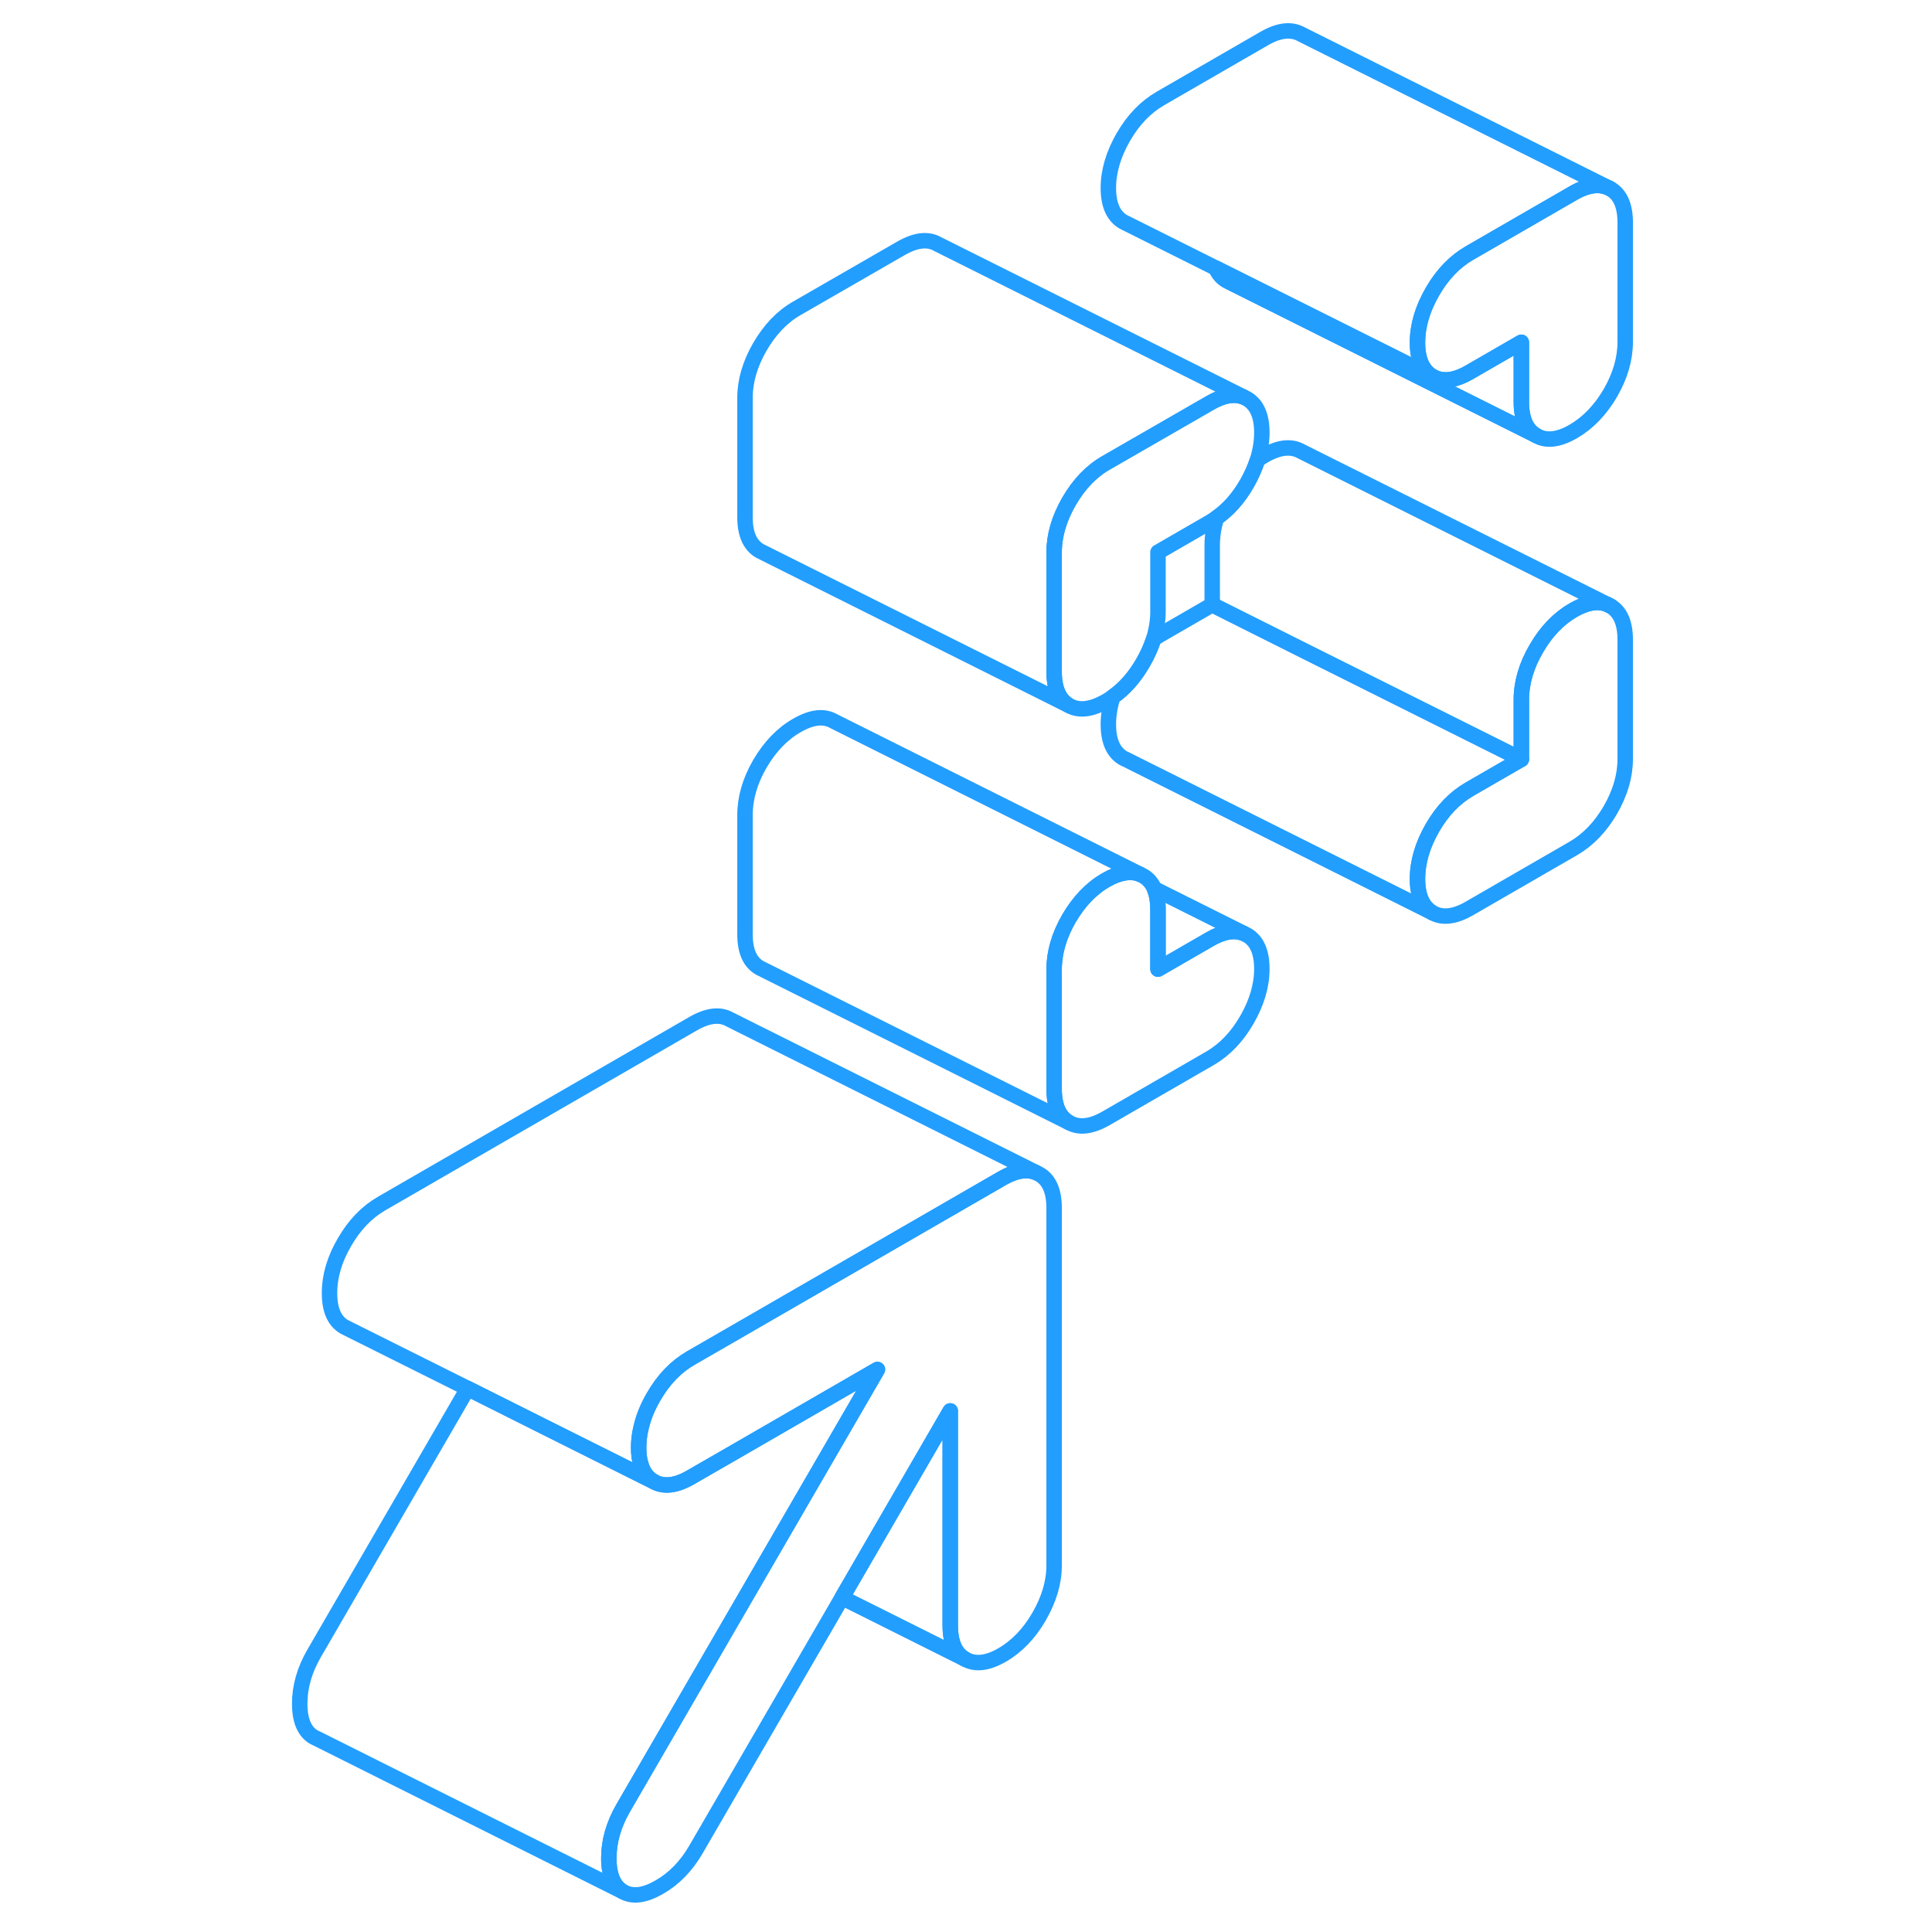 <svg width="48" height="48" viewBox="0 0 91 125" fill="none" xmlns="http://www.w3.org/2000/svg" stroke-width="1px" stroke-linecap="round" stroke-linejoin="round"><path d="M87.191 39.205L86.991 39.105C86.381 38.855 85.641 38.985 84.791 39.475C83.841 40.025 83.041 40.855 82.401 41.965C81.751 43.075 81.431 44.185 81.431 45.275V49.125L78.071 51.065C77.121 51.615 76.321 52.445 75.681 53.555C75.041 54.665 74.711 55.775 74.711 56.865C74.711 57.955 75.041 58.685 75.681 59.055C76.321 59.415 77.121 59.325 78.071 58.775L84.791 54.895C85.741 54.345 86.541 53.515 87.191 52.405C87.831 51.295 88.151 50.195 88.151 49.105V41.395C88.151 40.305 87.831 39.575 87.191 39.205Z" stroke="#229EFF" stroke-linejoin="round"/><path d="M51.201 78.155V101.285C51.201 102.375 50.871 103.475 50.231 104.585C49.591 105.695 48.791 106.525 47.841 107.075C46.891 107.625 46.091 107.715 45.441 107.345C44.801 106.985 44.481 106.255 44.481 105.165V91.285L37.481 103.365L28.02 119.675C27.401 120.735 26.621 121.545 25.661 122.095C24.711 122.645 23.93 122.745 23.311 122.395C22.701 122.045 22.391 121.315 22.391 120.225C22.391 119.135 22.701 118.055 23.311 116.995L32.621 100.935L39.77 88.605L30.581 93.915L27.681 95.585C26.731 96.135 25.93 96.225 25.291 95.855C24.901 95.635 24.631 95.275 24.481 94.795C24.371 94.475 24.321 94.095 24.321 93.665C24.321 93.235 24.371 92.795 24.481 92.355C24.631 91.695 24.901 91.035 25.291 90.365C25.93 89.255 26.731 88.425 27.681 87.875L31.201 85.845L47.841 76.235C48.691 75.745 49.431 75.615 50.031 75.865L50.231 75.965C50.871 76.325 51.201 77.055 51.201 78.155Z" stroke="#229EFF" stroke-linejoin="round"/><path d="M88.151 14.405V22.115C88.151 23.215 87.831 24.315 87.191 25.425C86.541 26.535 85.741 27.365 84.791 27.915C83.841 28.465 83.041 28.555 82.401 28.185C81.751 27.825 81.431 27.095 81.431 25.995V22.145L78.071 24.085C77.121 24.635 76.321 24.725 75.681 24.355C75.041 23.985 74.711 23.255 74.711 22.165C74.711 21.075 75.041 19.975 75.681 18.865C76.321 17.755 77.121 16.925 78.071 16.375L84.791 12.495C85.741 11.945 86.541 11.855 87.191 12.215C87.831 12.585 88.151 13.315 88.151 14.405Z" stroke="#229EFF" stroke-linejoin="round"/><path d="M50.03 75.865C49.43 75.615 48.69 75.745 47.84 76.235L31.2 85.845L27.68 87.875C26.73 88.425 25.93 89.255 25.29 90.365C24.9 91.035 24.631 91.695 24.48 92.355C24.37 92.795 24.32 93.225 24.32 93.665C24.32 94.105 24.37 94.475 24.48 94.795C24.631 95.275 24.9 95.635 25.29 95.855L24.5 95.465L18.11 92.265L13.26 89.835L5.49 85.955L5.29 85.855C4.64 85.485 4.32 84.755 4.32 83.665C4.32 82.575 4.64 81.475 5.29 80.365C5.93 79.255 6.73 78.425 7.68 77.875L27.84 66.235C28.79 65.685 29.59 65.595 30.23 65.965L50.03 75.865Z" stroke="#229EFF" stroke-linejoin="round"/><path d="M56.751 56.565C56.431 56.435 56.071 56.405 55.671 56.495C55.331 56.555 54.961 56.705 54.561 56.935C53.601 57.485 52.811 58.315 52.161 59.425C51.521 60.535 51.201 61.635 51.201 62.735V70.445C51.201 71.535 51.521 72.265 52.161 72.625L32.161 62.625C31.521 62.265 31.201 61.535 31.201 60.445V52.735C31.201 51.635 31.521 50.535 32.161 49.425C32.811 48.315 33.601 47.485 34.561 46.935C35.511 46.385 36.311 46.295 36.951 46.665L56.751 56.565Z" stroke="#229EFF" stroke-linejoin="round"/><path d="M81.431 49.125L78.071 51.065C77.121 51.615 76.321 52.445 75.681 53.555C75.041 54.665 74.711 55.775 74.711 56.865C74.711 57.955 75.041 58.685 75.681 59.055L55.871 49.145L55.681 49.055C55.041 48.685 54.711 47.955 54.711 46.865C54.711 46.275 54.811 45.685 55.001 45.085C55.761 44.555 56.411 43.815 56.951 42.875C57.251 42.365 57.471 41.855 57.641 41.345C57.781 41.245 57.921 41.155 58.071 41.065L61.431 39.125L67.361 42.095L81.431 49.125Z" stroke="#229EFF" stroke-linejoin="round"/><path d="M86.99 39.105C86.379 38.855 85.64 38.985 84.79 39.475C83.84 40.025 83.04 40.855 82.4 41.965C81.75 43.075 81.43 44.185 81.43 45.275V49.125L67.36 42.095L61.43 39.125V35.275C61.43 34.695 61.52 34.095 61.71 33.505C62.47 32.975 63.13 32.235 63.67 31.295C63.97 30.775 64.19 30.265 64.36 29.755C64.5 29.655 64.64 29.565 64.79 29.475C65.74 28.925 66.54 28.835 67.19 29.205L86.99 39.105Z" stroke="#229EFF" stroke-linejoin="round"/><path d="M64.641 27.985C64.641 28.575 64.541 29.165 64.361 29.755C64.191 30.265 63.971 30.775 63.671 31.295C63.131 32.235 62.471 32.975 61.711 33.505C61.571 33.605 61.431 33.695 61.281 33.785L57.921 35.725V39.575C57.921 40.165 57.821 40.755 57.641 41.345C57.471 41.855 57.251 42.365 56.951 42.875C56.411 43.815 55.761 44.555 55.001 45.085C54.861 45.195 54.711 45.285 54.561 45.375C53.601 45.915 52.811 46.015 52.161 45.645C51.521 45.275 51.201 44.545 51.201 43.455V35.745C51.201 34.655 51.521 33.555 52.161 32.445C52.811 31.325 53.601 30.495 54.561 29.945L61.281 26.075C62.121 25.585 62.851 25.455 63.451 25.685L63.671 25.795C64.311 26.165 64.641 26.895 64.641 27.985Z" stroke="#229EFF" stroke-linejoin="round"/><path d="M82.4 28.185L62.6 18.285L62.4 18.185C62.07 18.005 61.82 17.725 61.66 17.345L63.68 18.355L75.68 24.355C76.32 24.725 77.12 24.635 78.07 24.085L81.43 22.145V25.995C81.43 27.095 81.75 27.825 82.4 28.185Z" stroke="#229EFF" stroke-linejoin="round"/><path d="M87.191 12.215C86.541 11.855 85.741 11.945 84.791 12.495L78.071 16.375C77.121 16.925 76.321 17.755 75.681 18.865C75.041 19.975 74.711 21.075 74.711 22.165C74.711 23.255 75.041 23.985 75.681 24.355L63.681 18.355L61.661 17.345L55.881 14.455L55.681 14.355C55.041 13.985 54.711 13.255 54.711 12.165C54.711 11.075 55.041 9.975 55.681 8.865C56.321 7.755 57.121 6.925 58.071 6.375L64.791 2.495C65.741 1.945 66.541 1.855 67.191 2.215L87.191 12.215Z" stroke="#229EFF" stroke-linejoin="round"/><path d="M63.451 25.685C62.851 25.455 62.121 25.585 61.281 26.075L54.561 29.945C53.601 30.495 52.811 31.325 52.161 32.445C51.521 33.555 51.201 34.655 51.201 35.745V43.455C51.201 44.545 51.521 45.275 52.161 45.645L32.161 35.645C31.521 35.275 31.201 34.545 31.201 33.455V25.745C31.201 24.655 31.521 23.555 32.161 22.445C32.811 21.325 33.601 20.495 34.561 19.945L41.281 16.075C42.231 15.525 43.031 15.425 43.671 15.795L63.451 25.685Z" stroke="#229EFF" stroke-linejoin="round"/><path d="M87.19 39.205L86.99 39.105" stroke="#229EFF" stroke-linejoin="round"/><path d="M64.641 62.685C64.641 63.775 64.311 64.875 63.671 65.985C63.031 67.095 62.231 67.925 61.281 68.475L54.561 72.355C53.601 72.905 52.811 72.995 52.161 72.625C51.521 72.265 51.201 71.535 51.201 70.445V62.735C51.201 61.635 51.521 60.535 52.161 59.425C52.811 58.315 53.601 57.485 54.561 56.935C54.961 56.705 55.331 56.555 55.671 56.495C56.071 56.405 56.431 56.435 56.751 56.565L56.951 56.665C57.281 56.845 57.521 57.125 57.691 57.505C57.841 57.865 57.921 58.315 57.921 58.855V62.705L61.281 60.765C62.131 60.275 62.871 60.145 63.471 60.395L63.671 60.495C64.311 60.855 64.641 61.585 64.641 62.685Z" stroke="#229EFF" stroke-linejoin="round"/><path d="M63.471 60.395C62.871 60.145 62.131 60.275 61.281 60.765L57.921 62.705V58.855C57.921 58.315 57.841 57.865 57.691 57.505L63.471 60.395Z" stroke="#229EFF" stroke-linejoin="round"/><path d="M45.44 107.345L37.48 103.365L44.48 91.285V105.165C44.48 106.255 44.8 106.985 45.44 107.345Z" stroke="#229EFF" stroke-linejoin="round"/><path d="M39.77 88.605L32.621 100.935L23.311 116.995C22.701 118.055 22.391 119.135 22.391 120.225C22.391 121.315 22.701 122.045 23.311 122.395L3.5 112.485L3.311 112.395C2.701 112.045 2.391 111.315 2.391 110.225C2.391 109.135 2.701 108.055 3.311 106.995L13.261 89.835L18.111 92.265L24.5 95.455L25.291 95.855C25.93 96.225 26.731 96.135 27.681 95.585L30.581 93.915L39.77 88.605Z" stroke="#229EFF" stroke-linejoin="round"/></svg>